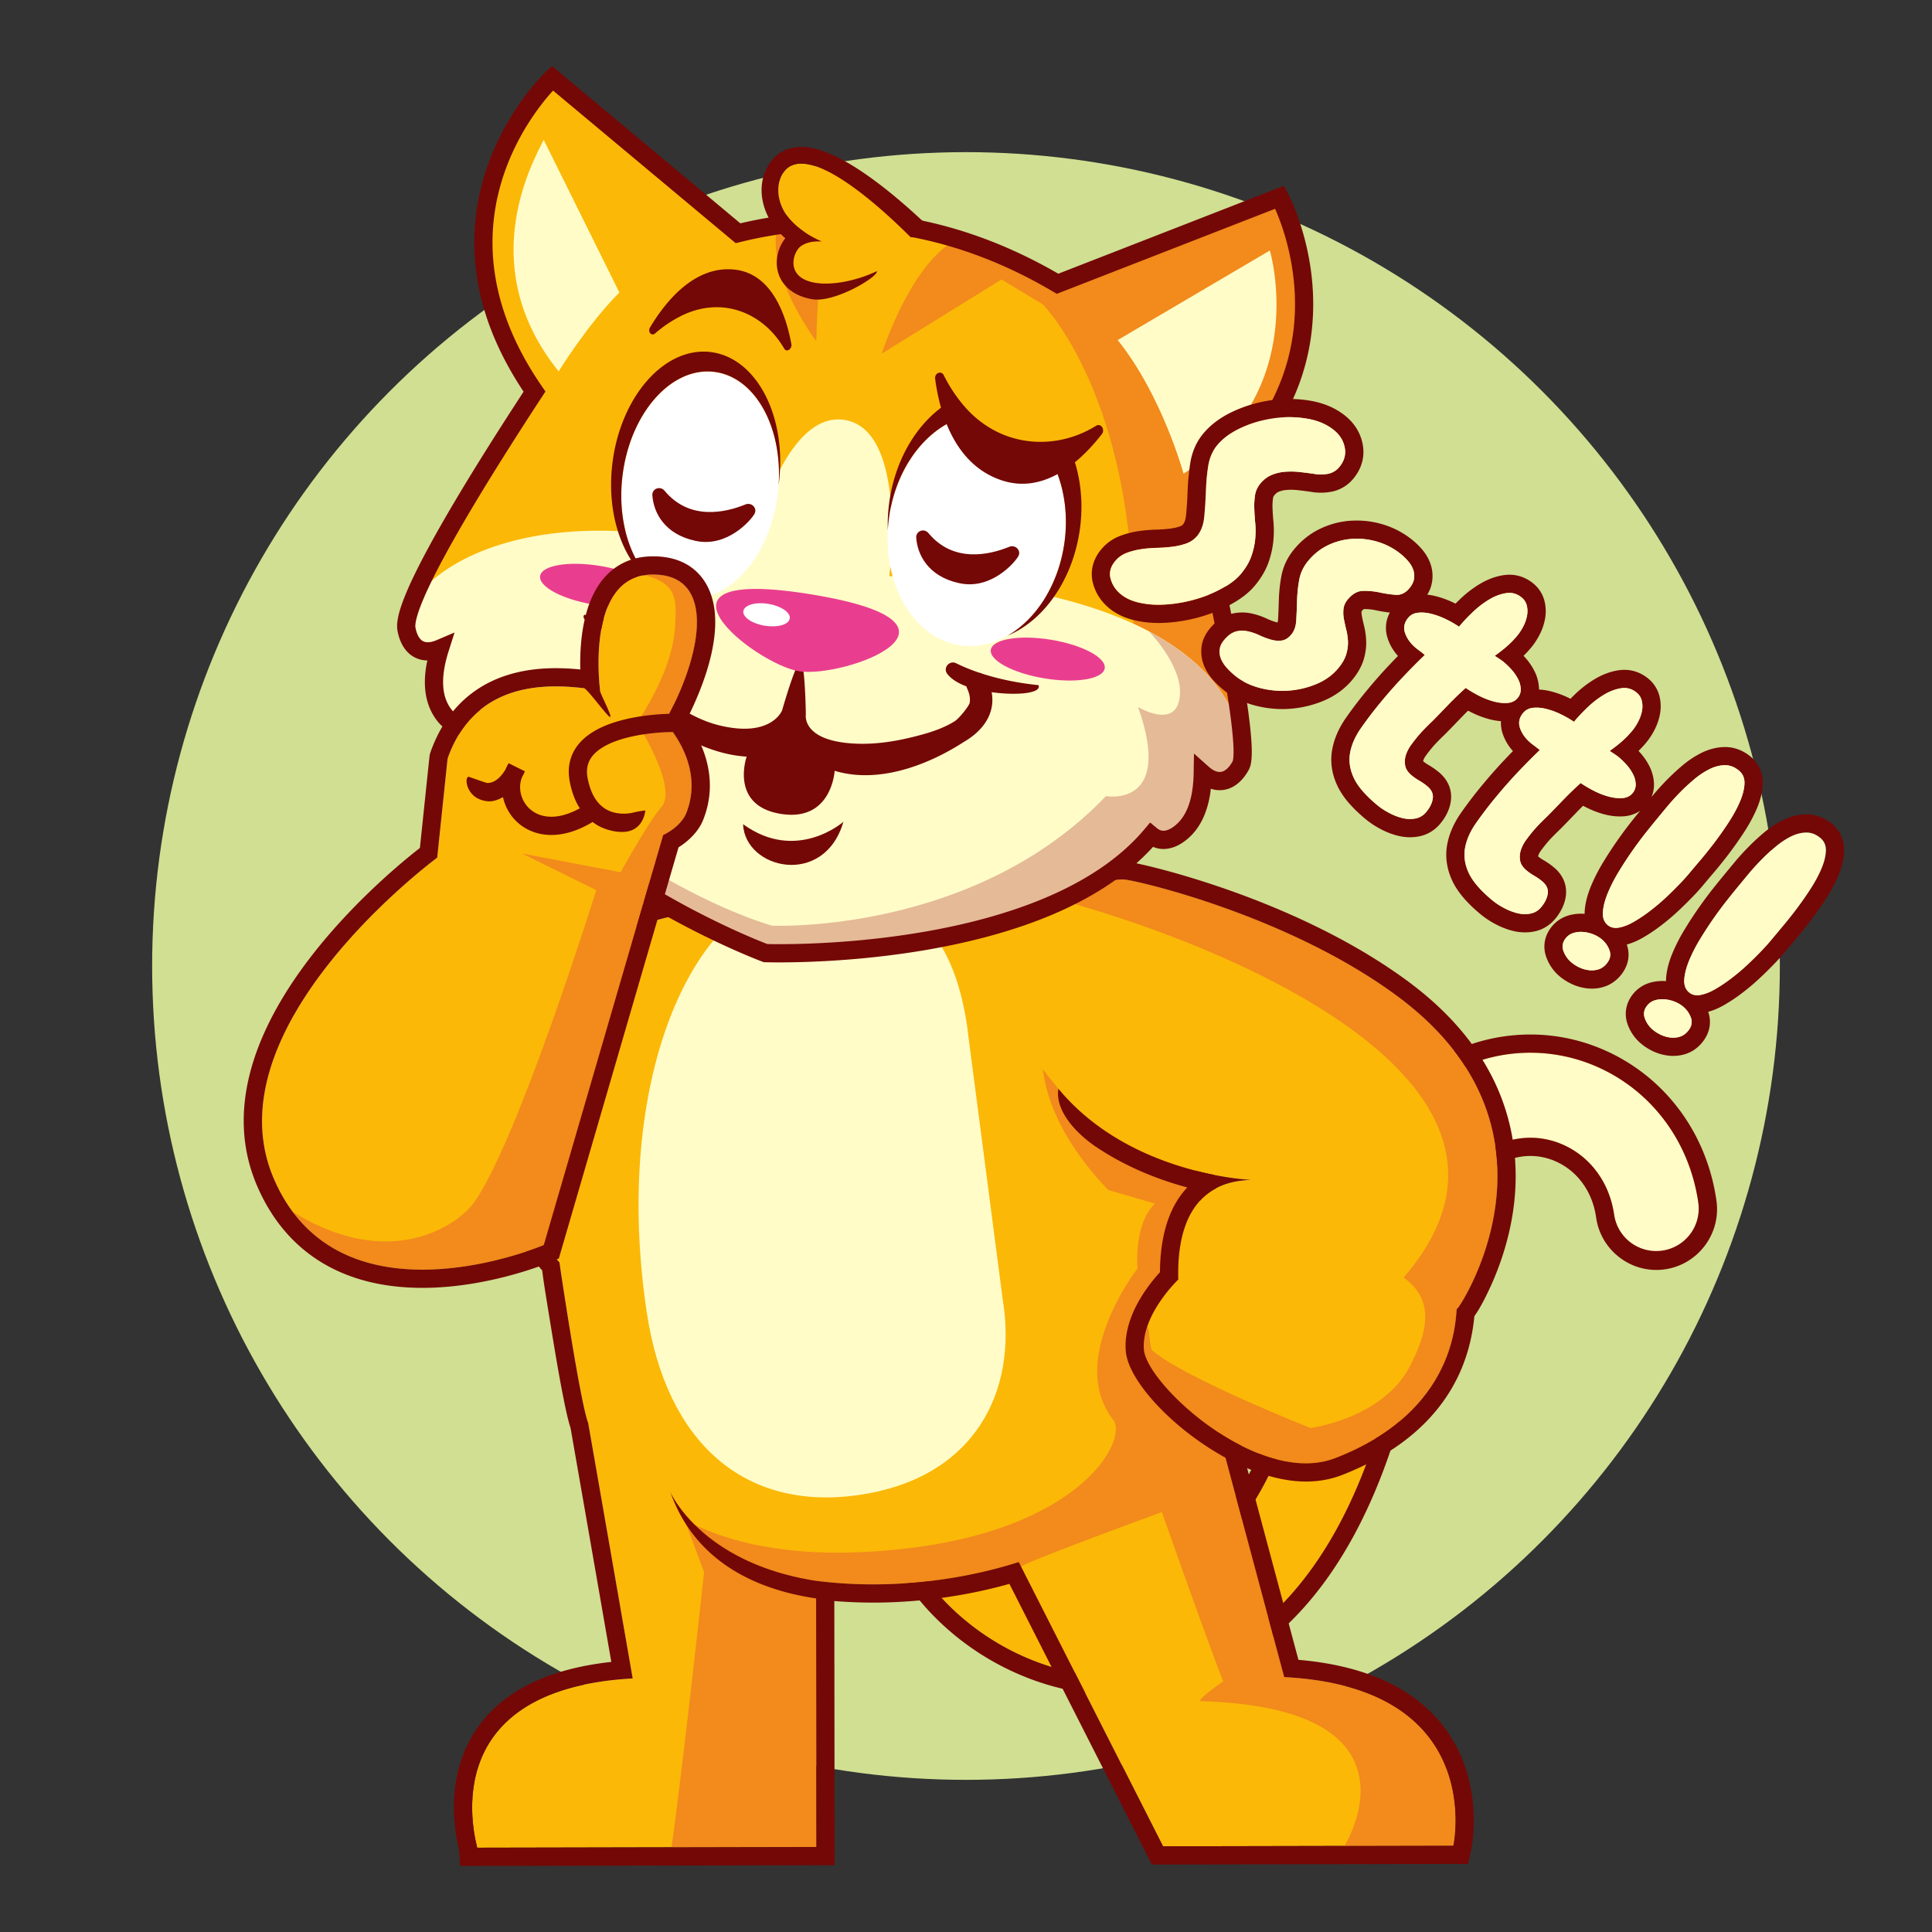 <svg height="512" viewBox="0 0 318.149 318.149" width="512" xmlns="http://www.w3.org/2000/svg"><rect x="0" y="0" width="318.149" height="318.149" fill="#333333" stroke="none"/><circle cx="159.074" cy="159.074" fill="#d0df92" r="134.02"/><path d="M147.653 236.913c-1.275 3.973-1.288 8.106-.417 11.923.651 2.871 1.782 5.595 3.259 8.134 2.221 3.808 5.218 7.217 8.768 10.105a41.304 41.304 0 0 0 12.189 6.857c4.513 1.602 9.442 2.438 14.541 2.173a35.286 35.286 0 0 0 11.542-2.583c5.729-2.332 11.198-6.312 15.962-11.981 4.772-5.674 8.873-13.011 12.146-22.23 2.481-6.992 4.489-15.077 5.938-24.406.644-4.146 1.557-7.735 2.646-10.807 1.47-4.142 3.259-7.338 5.144-9.751 2.843-3.62 5.843-5.51 8.719-6.398a13.215 13.215 0 0 1 8.352.174 13.917 13.917 0 0 1 6.1 4.315c1.646 2.02 2.833 4.561 3.275 7.663a7.001 7.001 0 0 0 13.863-1.955c-.785-5.592-3.043-10.595-6.304-14.573a27.916 27.916 0 0 0-12.253-8.645 27.187 27.187 0 0 0-11.299-1.483c-5.84.459-11.75 2.889-16.767 7.278-5.032 4.386-9.169 10.64-12.024 18.693-1.415 3.987-2.522 8.425-3.286 13.34-1.335 8.601-3.158 15.846-5.298 21.873-2.508 7.068-5.446 12.453-8.51 16.458-2.299 3.006-4.663 5.243-7.011 6.895-3.527 2.47-7.02 3.671-10.504 4.052-3.479.371-6.981-.121-10.291-1.295a27.316 27.316 0 0 1-7.246-3.906c-3.246-2.431-5.736-5.491-7.045-8.346-.662-1.426-1.037-2.787-1.162-4.005-.123-1.222-.015-2.292.307-3.305a6.999 6.999 0 0 0-4.535-8.799 6.998 6.998 0 0 0-8.799 4.535z" fill="#fbb807"/><path d="M279.68 198.145c-.785-5.592-3.043-10.595-6.304-14.573a27.908 27.908 0 0 0-12.253-8.645 27.187 27.187 0 0 0-11.299-1.483c-5.84.459-11.75 2.889-16.767 7.278l-.084.078c3.503 3.077 6.655 6.545 9.454 10.338 1.889-1.611 3.802-2.615 5.662-3.19a13.215 13.215 0 0 1 8.352.174 13.917 13.917 0 0 1 6.1 4.315c1.646 2.02 2.833 4.56 3.275 7.663a7 7 0 0 0 7.909 5.954 7 7 0 0 0 5.955-7.909z" fill="#fffcc8"/><path d="M252.011 173.355c3.141 0 6.223.546 9.112 1.572a27.908 27.908 0 0 1 12.253 8.645c3.261 3.979 5.519 8.981 6.304 14.573a7.001 7.001 0 0 1-13.863 1.955c-.442-3.104-1.63-5.644-3.275-7.663a13.897 13.897 0 0 0-6.1-4.315 13.272 13.272 0 0 0-4.428-.767c-1.289 0-2.603.191-3.924.593-2.876.889-5.877 2.778-8.719 6.398-1.885 2.413-3.674 5.609-5.144 9.751-1.09 3.071-2.003 6.66-2.646 10.807-1.449 9.329-3.457 17.414-5.938 24.406-3.272 9.22-7.373 16.557-12.146 22.23-4.764 5.67-10.233 9.649-15.962 11.981a35.286 35.286 0 0 1-13.41 2.632c-4.434 0-8.714-.817-12.673-2.222a41.302 41.302 0 0 1-12.189-6.857c-3.55-2.889-6.547-6.298-8.768-10.105-1.477-2.539-2.607-5.263-3.259-8.134-.871-3.816-.858-7.95.417-11.923a7 7 0 0 1 6.665-4.87 6.96 6.96 0 0 1 2.134.335 6.998 6.998 0 0 1 4.535 8.799c-.321 1.013-.43 2.083-.307 3.305.125 1.218.5 2.579 1.162 4.005 1.309 2.854 3.799 5.915 7.045 8.346a27.316 27.316 0 0 0 7.246 3.906c2.581.915 5.278 1.416 7.991 1.416.766 0 1.533-.04 2.3-.121 3.484-.381 6.977-1.582 10.504-4.052 2.348-1.651 4.712-3.889 7.011-6.895 3.063-4.005 6.002-9.39 8.51-16.458 2.14-6.027 3.963-13.272 5.298-21.873.764-4.915 1.871-9.353 3.286-13.34 2.855-8.054 6.992-14.308 12.024-18.693 5.017-4.39 10.927-6.819 16.767-7.278.732-.059 1.46-.089 2.187-.089m0-3c-.808 0-1.624.033-2.429.099-6.715.528-13.114 3.299-18.5 8.011-5.571 4.856-9.905 11.569-12.876 19.948-1.495 4.215-2.647 8.886-3.424 13.883-1.242 8.008-2.979 15.184-5.16 21.329-2.236 6.304-4.95 11.565-8.065 15.64-1.97 2.576-4.107 4.683-6.354 6.263-2.878 2.016-5.857 3.169-9.104 3.523-.644.068-1.311.104-1.974.104-2.311 0-4.662-.418-6.988-1.243a24.414 24.414 0 0 1-6.444-3.475c-2.733-2.048-4.963-4.67-6.123-7.2-.497-1.073-.809-2.128-.904-3.061-.079-.784-.021-1.451.183-2.092a9.933 9.933 0 0 0-.639-7.621 9.934 9.934 0 0 0-5.843-4.943 10.008 10.008 0 0 0-3.047-.477 9.966 9.966 0 0 0-9.523 6.956c-1.363 4.246-1.531 8.917-.484 13.504.691 3.047 1.899 6.068 3.591 8.975 2.371 4.067 5.556 7.741 9.467 10.925a44.166 44.166 0 0 0 13.079 7.357c4.479 1.589 9.079 2.395 13.677 2.395a38.262 38.262 0 0 0 14.545-2.855c6.398-2.604 12.161-6.922 17.124-12.828 5.115-6.082 9.381-13.874 12.676-23.157 2.597-7.318 4.641-15.713 6.076-24.949.584-3.767 1.429-7.22 2.509-10.264 1.258-3.546 2.833-6.543 4.681-8.908 2.189-2.789 4.56-4.55 7.24-5.379a10.437 10.437 0 0 1 3.038-.459c1.153 0 2.308.2 3.431.596a10.892 10.892 0 0 1 4.774 3.386c1.403 1.721 2.288 3.804 2.627 6.187.691 4.901 4.944 8.601 9.894 8.601.467 0 .939-.033 1.405-.099 5.459-.771 9.275-5.839 8.506-11.299-.839-5.977-3.244-11.529-6.954-16.056a30.9 30.9 0 0 0-13.569-9.57 30.157 30.157 0 0 0-10.119-1.747z" fill="#740806"/><path d="m211.474 276.178-13.501-50.451c1.244-11.269 6.54-82.129-57.553-78.061 0 0-29.291.528-39.735 6.759-13.23 7.894-39.427 18.804-8.554 53.465-.013.002 3.337 22.728 4.732 26.461 2.99 17.094 7.324 42.043 7.324 42.043-33.501 1.85-25.648 27.253-25.607 27.873l55.856-.113-.048-43.838c11.105 1.421 22.956.218 33.375-3.088l23.758 46.81 47.811-.097c0 .001 5.65-26.049-27.858-27.763z" fill="#fbb807"/><path d="M239.683 300.41c.005-.203.008-.411.008-.627l-.001-.113c-.001-.2-.004-.404-.01-.614l-.003-.111c-.007-.23-.018-.466-.033-.707l-.01-.162a26.43 26.43 0 0 0-.059-.753l-.001-.013a25.994 25.994 0 0 0-.233-1.764l-.023-.129a24.468 24.468 0 0 0-.143-.748l-.032-.158a23.412 23.412 0 0 0-.196-.838c-.015-.061-.032-.121-.048-.182a21.9 21.9 0 0 0-.235-.834l-.016-.056a22.29 22.29 0 0 0-.702-1.95l-.055-.126a20.096 20.096 0 0 0-.36-.8l-.082-.174c-.141-.29-.291-.58-.449-.868-.034-.063-.07-.125-.105-.188a21.09 21.09 0 0 0-.484-.818c-.018-.029-.035-.059-.054-.088a19.756 19.756 0 0 0-.724-1.06 19.392 19.392 0 0 0-.652-.849c-.027-.033-.057-.066-.084-.1a19.56 19.56 0 0 0-.668-.766l-.156-.171c-.253-.27-.517-.537-.793-.801l-.173-.161a20.55 20.55 0 0 0-.813-.722c-.038-.032-.074-.065-.113-.097a21.423 21.423 0 0 0-1.192-.918 23.474 23.474 0 0 0-1.062-.725l-.094-.057a24.454 24.454 0 0 0-1.336-.786 27.165 27.165 0 0 0-1.23-.633l-.245-.115a28.87 28.87 0 0 0-1.224-.541c-.066-.027-.13-.056-.197-.083a30.684 30.684 0 0 0-1.435-.539c-.11-.039-.222-.076-.333-.114a34.838 34.838 0 0 0-1.567-.493l-.079-.021a37.912 37.912 0 0 0-1.615-.417c-.123-.029-.245-.059-.37-.087a42.45 42.45 0 0 0-1.757-.362c-.107-.02-.217-.037-.326-.056a49.426 49.426 0 0 0-1.715-.271c-.104-.015-.205-.031-.31-.045a53.892 53.892 0 0 0-1.994-.225l-.457-.041a59.192 59.192 0 0 0-2.172-.154l-13.501-50.451a87.492 87.492 0 0 0 .182-1.838l.013-.145c.03-.341.06-.705.09-1.09l.011-.142c.031-.408.062-.835.091-1.288l.003-.042c.093-1.448.173-3.118.217-4.965v-.006c.16-6.706-.161-15.753-2.09-25.082l.016.159c-2.525-12.289-7.828-25.078-18.508-33.636 0 0-17.145 15.487 4.489 38.299l7.694 2.241c-3.564 3.564-2.851 10.693-2.851 10.693s-11.553 14.817-4.183 24.703c2.936 2.921-4.371 17.891-33.585 21.368-12.465 1.483-26.088 1.049-36.848-4.703l3.236 8.609s-3.268 30.257-5.361 45.342l23.851-.048-.048-43.838c11.105 1.421 22.956.218 33.375-3.088l.373.736c1.649-1.102 23.201-8.964 23.201-8.964s6.882 19.631 10.097 27.875c0 0-4.06 2.792-3.8 3.254 38.139 1.069 23.759 23.85 23.759 23.85l17.938-.036s.234-1.079.324-2.813v-.004a24.723 24.723 0 0 0 .027-.719z" fill="#f28a1c"/><path d="M159.55 171.276c-2.548-23.387-15.451-26.155-28.895-24.553-16.42 1.958-29.914 31.084-24.149 69.404 3.232 21.485 16.112 32.779 34.932 30.057s26.239-16.768 23.675-32.257z" fill="#fffcc8"/><path d="M237.741 284.33c-4.867-6.361-12.909-10.057-23.924-10.999l-12.803-47.841c.86-8.354 3.232-43.935-15.618-64.979-9.517-10.625-22.902-16.013-39.783-16.013-1.727 0-3.516.057-5.317.17-1.98.039-30.303.71-41.149 7.182a196.87 196.87 0 0 1-3.007 1.744c-8.136 4.657-19.277 11.037-21.184 22.729-1.53 9.387 3.158 20.148 14.33 32.881.208 1.799.732 4.986 1.722 11.012 1.835 11.17 2.621 13.97 2.943 14.908 2.331 13.33 5.456 31.296 6.716 38.549-10.078 1.1-17.354 4.562-21.658 10.312-4.061 5.427-5.273 12.769-3.416 20.674l.006.023.172 2.592 2.813-.005 55.856-.113 2.997-.007-.003-2.997-.044-40.505c2.105.172 4.247.258 6.4.258 7.543 0 15.244-1.062 22.431-3.084l22.623 44.576.836 1.646 1.846-.004 47.811-.097 2.414-.005.512-2.359c.1-.456 2.345-11.272-4.522-20.248zm1.591 19.612-47.811.097-23.758-46.811c-7.518 2.386-15.781 3.676-23.972 3.676a73.96 73.96 0 0 1-9.404-.588v.011c-18.958-2.948-23.987-14.605-23.987-14.605 4.259 12.096 15.182 16.212 23.99 17.492l.045 40.941-55.856.113c-.042-.62-7.895-26.022 25.607-27.873 0 0-4.335-24.949-7.325-42.043-1.396-3.733-4.746-26.46-4.732-26.462-30.872-34.661-4.676-45.571 8.554-53.465 10.444-6.231 39.735-6.76 39.735-6.76a82.199 82.199 0 0 1 5.194-.168c58.597 0 53.568 67.274 52.359 78.229l13.501 50.45c33.511 1.716 27.86 27.766 27.86 27.766z" fill="#740806"/><path d="M230.115 164.045c-18.04-13.35-43.048-19.093-44.992-19.213-4.83-.298-20.502.275-23.476 7.157-2.993 6.925 6.745 20.183 12.659 27.322 11.791 14.234 31.718 14.981 31.718 14.981-2.609.178-12.409.361-12.002 16.414 0 0-6.114 5.824-5.644 11.563s18.926 22.713 31.527 17.834c20.962-8.116 19.642-24.443 20.023-24.595l.067-.028c.385-.162 19.815-29.459-9.88-51.435z" fill="#fbb807"/><path d="M230.115 164.045c-18.04-13.35-43.048-19.093-44.992-19.214-3.134-.194-10.828-.018-16.66 2.007 10.224 1.452 95.089 25.918 62.677 63.548 5.221 3.693 3.941 9.083.98 14.703-4.497 8.535-16.307 10.069-16.307 10.069s-20.695-8.176-26.02-12.743c-.512-.439-.459-3.473-.858-3.991-.422 1.241-.664 2.542-.558 3.843.47 5.739 18.926 22.713 31.527 17.834 20.962-8.116 19.642-24.443 20.023-24.594l.067-.028c.386-.161 19.816-29.458-9.879-51.434z" fill="#f28a1c"/><path d="M231.9 161.634c-18.962-14.033-44.76-19.683-46.592-19.796a9.011 9.011 0 0 0-.616-.018c-2.444.005-4.979.957-7.359 2.634 1.181.367 2.228.901 3.149 1.563 1.41-.758 2.84-1.194 4.216-1.197.142 0 .285.004.425.012 1.944.12 26.953 5.863 44.992 19.214 29.695 21.976 10.265 51.272 9.881 51.434l-.067.028c-.381.151.939 16.478-20.023 24.594-1.542.597-3.17.867-4.844.87-12.003.024-26.271-13.667-26.684-18.704-.47-5.739 5.645-11.563 5.645-11.563-.407-16.052 9.393-16.235 12.002-16.414 0 0-19.927-.748-31.718-14.981a.347.347 0 0 1-.015-.02c-.601 3.763 3.188 7.543 6.198 9.565 5.118 3.438 10.522 5.478 15.028 6.688-3.451 3.619-4.47 8.993-4.506 13.958-1.967 2.147-6.085 7.365-5.624 13.011.597 7.294 16.832 21.485 29.68 21.459 2.102-.004 4.094-.365 5.921-1.073 9.167-3.55 20.362-10.967 21.8-26.163.676-.931 1.566-2.462 2.726-5.016 1.359-2.993 3.12-7.742 3.794-13.37 1.194-9.987-.855-24.465-17.409-36.715z" fill="#740806"/><g><path d="M197.218 82.232c28.718-21.627 13.509-49.747 13.509-49.747l-36.569 14.243c-20.304-11.999-38.954-11.695-52.632-8.319L90.964 12.875s-23.466 21.88-2.95 51.619c-9.555 14.592-21.918 34.573-21.088 39.075.633 3.433 2.886 4.366 5.505 3.249-1.151 3.625-1.473 7.262.138 10.061 1.565 2.718 3.689 3.095 5.625 1.747 8.867 18.306 47.861 38.328 47.861 38.328s47.397-2.377 63.526-19.403c1.363 1.127 3.176 1.062 5.138-.672 2.419-2.139 3.275-5.688 3.34-9.491 2.126 1.894 4.559 1.729 6.254-1.323 1.596-2.873-3.088-25.876-7.095-43.833z" fill="#fbb807"/><path d="M204.383 125.892c1.367-3.473-3.224-26-7.165-43.66 28.718-21.627 13.509-49.747 13.509-49.747l-36.569 14.243c-7.676-4.536-15.114-7.311-22.138-8.83 6.075 4.081 19.702 12.219 19.702 12.219s15.146 15.137 14.917 52.59c18.667 8.582 18.375 21.246 17.744 23.185z" fill="#f28a1c"/><path d="M186.639 102.708c-8.678-3.989-21.449-7.096-40.196-7.83 0 0 3.099-24.013-7.336-25.722s-15.641 21.999-15.641 21.999c-38.999-11.081-57.881 5.135-56.539 12.413.633 3.433 2.886 4.366 5.505 3.249-1.151 3.625-1.473 7.262.138 10.061 1.565 2.718 3.689 3.095 5.625 1.747 17.515 30.65 47.861 38.328 47.861 38.328s43.954 1.779 63.526-19.403c1.363 1.127 3.176 1.062 5.138-.672 2.419-2.139 3.275-5.688 3.34-9.491 2.126 1.894 4.559 1.729 6.254-1.323a1.03 1.03 0 0 0 .069-.173c.631-1.938.923-14.602-17.744-23.183z" fill="#fffcc8"/><path d="M189.201 103.97s5.161 5.296 5.116 9.984c-.064 6.593-6.908 2.48-6.908 2.48 5.937 16.683-5.291 14.665-5.291 14.665-21.792 22.798-54.963 21.339-54.963 21.339s-24.22-6.494-48.092-32.359c17.629 29.426 46.991 36.874 46.991 36.874s43.954 1.779 63.526-19.403c1.363 1.127 3.176 1.062 5.138-.672 2.419-2.139 3.275-5.688 3.34-9.491 2.126 1.894 4.559 1.729 6.254-1.323.625-1.122 1.582-13.257-15.111-22.094z" fill="#e5ba97"/><path d="M158.819 122.118c1.155-.69 2.16-1.493 2.947-2.456.795-.961 1.363-2.104 1.568-3.355a6.909 6.909 0 0 0-.033-2.32c4.133.574 8.28.197 7.715-1.162-3.821-.386-6.92-1.13-9.277-1.89a1.838 1.838 0 0 0-.511-.169 30.553 30.553 0 0 1-3.779-1.545c-1.082-.538-2.188.721-1.487 1.704.57.801 1.716 1.564 3.181 2.097.029.116.066.23.118.341.445.977.523 1.72.427 2.347-.096.545-1.725 2.569-2.445 3.037-1.27.821-3.031 1.557-5.13 2.142-3.144.877-7.039 1.749-11.176 1.57-8.989-.387-8.237-4.783-8.237-4.783s-.118-8.614-.868-8.677c-.763-.065-3.036 7.968-3.036 7.968s-1.727 4.576-10.321 2.488c-3.307-.804-6.065-2.529-8.33-4.066-2.075-1.394-3.65-2.906-4.589-4.333-.469-.713-.787-1.401-.957-2.041a4.394 4.394 0 0 1-.103-1.845c.125-.728.441-1.481 1.081-2.3l.072-.124.086.004c1.552.024 2.886-.306 3.658-.866.866-.628.292-1.996-.766-1.85-1.981.274-6.359.569-12.398-.807-.799.913 2.073 2.264 5.404 3a8.14 8.14 0 0 0-.784 2.346 8.04 8.04 0 0 0 .182 3.387c.509 1.917 1.532 3.792 3.167 5.273 7.72 6.997 14.152 9.085 18.756 9.363 0 0-2.849 8.041 5.593 9.423s8.896-7.086 8.896-7.086c9.937 2.985 20.39-4.228 21.376-4.815z" fill="#740806"/><path d="M107.694 97.914c.288-1.758-3.676-3.872-8.853-4.72-5.179-.848-9.609-.109-9.897 1.649s3.676 3.871 8.854 4.719 9.608.11 9.896-1.648zM181.914 110.067c.288-1.758-3.676-3.872-8.853-4.72-5.179-.848-9.609-.109-9.897 1.649s3.676 3.871 8.854 4.719c5.177.849 9.608.11 9.896-1.648zM133.641 97.885c-29.762-4.873-9.479 11.434-2.071 12.647s31.834-7.773 2.071-12.647z" fill="#e93e8f"/><path d="M129.127 100.4c-.638-.435-1.554-.79-2.602-.962-1.352-.221-2.592-.083-3.353.306-.425.217-.702.513-.761.869-.163.994 1.415 2.08 3.524 2.426 2.11.345 3.952-.181 4.115-1.175.082-.5-.278-1.023-.923-1.464z" fill="#fff"/><path d="M194.897 78.001s-3.494-12.852-10.845-22.002l25.059-14.748c.001 0 6.96 23.241-14.214 36.75zM89.536 23.04c-2.505 4.777-11.033 21.376 2.453 38.11 0 0 4.817-7.79 10.006-12.985z" fill="#fffcc8"/><path d="M145.2 58.235s4.486-14.164 11.784-18.477c10.353.01 10.926 4.408 10.926 4.408zM134.427 56.2s-8.69-11.446-6.272-19.417l8.514-.894c-2.02 5.719-2.242 20.311-2.242 20.311z" fill="#f28a1c"/><g fill="#740806"><path d="M206.106 122.683c-.185-3.971-1.218-10.418-2.615-17.788-1.34-7.058-3.015-14.919-4.604-22.068 5.305-4.128 9.139-8.505 11.81-12.901 2.802-4.609 4.341-9.231 5.05-13.569 1.117-6.832.196-12.951-.997-17.367-1.194-4.418-2.664-7.144-2.704-7.219l-.63-1.165-37.143 14.467c-8.831-5.116-17.382-7.988-25.355-9.293-10.129-1.659-19.315-.817-27.006.996L90.91 10.875l-.968.903c-.062.058-2.324 2.174-4.864 5.979-2.538 3.805-5.363 9.31-6.483 16.141-.715 4.358-.727 9.255.476 14.545 1.144 5.037 3.405 10.428 7.151 16.054-4.285 6.563-9.06 14.1-12.953 20.837-2.028 3.51-3.816 6.799-5.174 9.634a50.53 50.53 0 0 0-1.694 3.896c-.442 1.176-.758 2.213-.913 3.149a7.47 7.47 0 0 0-.061.461h-.001v.007l-.002.014h.001c-.017.15-.03.322-.031.514h-.002v.022l-.001.01h.001c-.002.245.006.504.06.8.241 1.304.699 2.41 1.42 3.269a4.542 4.542 0 0 0 2.772 1.589c.245.04.492.053.739.056-.065.309-.14.618-.191.927-.225 1.375-.299 2.75-.147 4.092.152 1.34.536 2.653 1.226 3.851.505.876 1.087 1.597 1.764 2.146.674.549 1.455.918 2.272 1.051a4.616 4.616 0 0 0 2.171-.18c2.718 5.751 6.822 10.867 11.506 15.331 7.611 7.248 16.725 12.819 23.949 16.603 7.223 3.781 12.558 5.767 12.601 5.783l.228.085.243.009c.061.001 11.598.407 25.427-1.841 6.916-1.126 14.407-2.915 21.34-5.779 6.522-2.698 12.549-6.368 17.103-11.379.317.132.645.237.989.293.817.135 1.676.034 2.491-.271.818-.305 1.601-.803 2.359-1.472 1.037-.916 1.819-2.038 2.391-3.26.572-1.224.94-2.55 1.166-3.926.051-.309.078-.625.114-.938.235.075.472.142.718.183a4.547 4.547 0 0 0 3.134-.622c.958-.585 1.745-1.488 2.39-2.647.229-.423.32-.81.392-1.229.126-.801.137-1.738.087-2.882zm-3.101 2.634-.011.033c-.459.823-.931 1.294-1.318 1.527-.396.232-.698.28-1.089.224-.412-.065-.946-.313-1.529-.834l-2.441-2.175-.056 3.269a20.654 20.654 0 0 1-.251 2.971c-.19 1.163-.495 2.226-.922 3.138-.429.914-.973 1.675-1.661 2.284-.54.478-1.024.763-1.418.908-.397.146-.696.164-.96.122-.268-.046-.525-.158-.811-.392l-1.146-.947-.957 1.138c-4.203 5-10.17 8.733-16.809 11.475-9.953 4.117-21.367 5.986-30.267 6.801-4.451.409-8.275.557-10.98.603-1.352.023-2.425.021-3.157.012-.366-.004-.647-.01-.835-.014l-.033-.001c-1.461-.561-10.573-4.173-20.574-10.433-5.142-3.217-10.511-7.132-15.18-11.663-4.672-4.531-8.634-9.673-11.022-15.324l-.72-1.704-1.518 1.057c-.642.44-1.132.534-1.547.469-.262-.045-.539-.157-.868-.421-.326-.263-.693-.687-1.053-1.312-.458-.796-.731-1.691-.845-2.694-.114-1.001-.064-2.105.127-3.268.153-.938.397-1.912.71-2.897l.99-3.116-3.007 1.282c-.719.307-1.305.372-1.716.302-.389-.071-.66-.214-.961-.56-.294-.347-.594-.948-.765-1.883l-.001-.003a1.537 1.537 0 0 1-.01-.24v-.032c0-.041.003-.11.015-.207l.001-.011.001-.01c.009-.088.022-.187.04-.295.101-.624.358-1.516.759-2.575 1.403-3.73 4.505-9.493 8.205-15.729 3.701-6.244 8.007-13 11.857-18.88l.552-.844-.573-.83c-3.899-5.654-6.141-10.967-7.253-15.863s-1.097-9.383-.441-13.396c1.028-6.283 3.648-11.411 6.018-14.96a38.941 38.941 0 0 1 3.118-4.078c.142-.161.261-.29.383-.424l30.074 25.127.738-.182c7.519-1.855 16.553-2.76 26.548-1.124 7.81 1.28 16.212 4.108 24.962 9.278l.628.371 35.949-14.002a38.047 38.047 0 0 1 1.934 5.578c1.088 4.104 1.894 9.72.88 15.905-.655 3.994-2.062 8.23-4.654 12.496-2.593 4.265-6.375 8.566-11.817 12.665l-.772.581.21.943c1.879 8.42 3.906 17.951 5.36 25.968.727 4.007 1.31 7.636 1.658 10.541.174 1.451.29 2.721.337 3.753.049 1.027.02 1.832-.053 2.26-.02.114-.039.196-.053.242zM65.452 103.844v-.002l-.001-.002z"/></g><path d="M135.339 39.773s-2.141-.255-3.519.816c-1.232.957-2.436 4.759 1.75 5.842 5.367 1.388 16.63-2.775 16.407-8.11-.537-.453-16.965-16.318-21.035-9.813-1.419 2.268-.744 5.241.803 7.219 2.103 2.687 5.594 4.046 5.594 4.046z" fill="#fbb807"/><path d="M144.395 44.653c-3.285 1.572-7.332 2.38-10.153 1.918a7.376 7.376 0 0 1-.672-.141c-4.187-1.083-2.982-4.885-1.75-5.842 1.379-1.071 3.519-.816 3.519-.816s-3.491-1.36-5.593-4.046c-1.547-1.978-2.222-4.951-.804-7.219.868-1.387 2.299-1.757 4.017-1.476 6.338 1.038 16.583 11.671 17.006 12.028 0 0 2.799.229 2.754-.854L152.668 37l-.922-.778-.177-.165c-5.25-4.856-12.663-10.833-18.167-11.734-4.009-.656-5.972 1.428-6.787 2.729-2.192 3.503-1.092 7.73.97 10.365.532.68 1.124 1.286 1.733 1.82-1.021 1.274-1.697 3.232-1.284 5.229.466 2.26 2.234 3.944 4.848 4.621.292.076.601.14.916.191 3.668.602 10.876-3.72 10.597-4.625z" fill="#740806"/><path d="M128.072 81.446c.068-.535.109-1.064.145-1.592.643-9.599-3.894-17.775-10.583-18.615-7.053-.887-13.821 6.723-15.113 16.996-1.027 8.182 1.734 15.571 6.461 18.695 1.208.798 2.54 1.333 3.976 1.513.44.055.878.077 1.314.068 6.565-.141 12.589-7.432 13.8-17.065z" fill="#fff"/><path d="M107.884 54.9a20.658 20.658 0 0 1 4.127-2.8c6.783-3.467 13.676-.655 17.133 5.32.384.664 1.326.052 1.176-.761-.899-4.864-3.232-11.552-9.277-12.254-6.593-.767-11.409 5.186-13.993 9.502-.439.731.226 1.523.834.993z" fill="#740806"/><path d="M172.923 75.33c-1.701.479-3.62.605-5.744.257-4.699-.769-7.725-3.385-9.277-6.677-5.731 2.066-10.445 8.414-11.52 16.45a26.197 26.197 0 0 0-.183 1.93c-.288 5.101 1.01 9.815 3.394 13.287 2.144 3.125 5.166 5.245 8.715 5.721 2.657.354 5.267-.274 7.626-1.633 4.73-2.725 8.436-8.442 9.371-15.445.692-5.197-.269-10.115-2.382-13.89z" fill="#fff"/><g fill="#740806"><path d="M102.522 78.234c1.292-10.272 8.06-17.883 15.113-16.996 6.688.841 11.226 9.016 10.583 18.615l.033-.209c1.384-11.014-3.626-20.714-11.189-21.665-7.565-.951-14.819 7.208-16.203 18.222-.733 5.825.336 11.268 2.613 15.258 1.413 2.477 3.292 4.386 5.512 5.469-4.729-3.123-7.489-10.512-6.462-18.694zM180.512 70.106c-6.853 4.26-15.983 3.579-21.857-3.374a24.623 24.623 0 0 1-3.232-4.927c-.418-.843-1.556-.384-1.43.576.191 1.451.495 3.085.968 4.756-4.337 3.251-7.631 8.907-8.537 15.682a27.13 27.13 0 0 0-.225 4.471 25.15 25.15 0 0 1 .183-1.93c.946-7.071 4.712-12.828 9.506-15.52 1.601 3.956 4.342 7.686 9.057 9.256 3.384 1.127 6.497.457 9.206-1.022 1.215 3.285 1.689 7.124 1.153 11.146-.935 7.003-4.641 12.719-9.371 15.445 3.33-1.376 6.306-4.091 8.481-7.696 1.715-2.842 2.935-6.232 3.433-9.955.518-3.879.167-7.601-.837-10.888 1.746-1.434 3.25-3.108 4.443-4.654.573-.742-.179-1.839-.941-1.366z"/><path d="M167.664 91.639c.581-.927-.409-2.001-1.43-1.608-3.339 1.363-9.236 2.707-13.341-2.241-.712-.859-2.072-.373-2.018.742.191 2.79 1.962 6.417 7.111 7.505 5.235 1.135 9.116-3.404 9.678-4.398zM124.213 84.667c.581-.927-.409-2.001-1.43-1.608-3.339 1.364-9.236 2.707-13.341-2.241-.712-.859-2.072-.373-2.018.742.191 2.79 1.962 6.417 7.111 7.505 5.235 1.135 9.115-3.404 9.678-4.398zM138.887 135.325s-7.69 6.808-16.528.395c.334 7.474 13.383 10.455 16.528-.395z"/></g></g><g><path d="m71.995 141.232 1.707-16.311.004-.019c5.445-15.455 21.763-11.472 25.112-11.254 0 0-2.512-18.599 8.252-19.022s8.941 12.573 2.395 24.282c0 0 6.814 6.905 3.514 15.053-.53 1.309-2.019 2.721-3.777 3.54l-19.664 67.54s-33.488 14.268-44.407-10.848c-10.918-25.113 26.864-52.961 26.864-52.961z" fill="#fbb807"/><path d="M107.071 94.626a8.348 8.348 0 0 0-.904.086c5.657 1.437 5.142 4.536 5.033 7.942-.169 5.254-2.798 11.012-6.3 16.418 0 0 6.875 10.623 3.983 13.879-2.056 2.315-6.683 10.693-6.683 10.693l-16.235-3.094 12.225 6.035s-13.187 42.236-20.317 51.683c-2.498 3.31-13.455 11.317-29.667 1.285 13.058 17.533 41.333 5.49 41.333 5.49l19.664-67.54c1.758-.819 3.247-2.231 3.777-3.54 3.3-8.148-3.514-15.053-3.514-15.053 6.546-11.711 8.369-24.707-2.395-24.284z" fill="#f28a1c"/><path d="M116.244 96.09c-1.197-2.042-3.673-4.475-8.668-4.475-.203 0-.412.004-.623.013-3.048.12-5.667 1.384-7.575 3.655-3.465 4.125-3.927 10.757-3.816 14.964a39.968 39.968 0 0 0-4.04-.217c-10.309 0-17.448 4.798-20.646 13.875l-.008.024-.008.024-.042.126-.032.137-.007.028-.009.041c-.035.163-.035.163-.813 7.603l-.81 7.744c-6.391 4.982-37.549 30.954-26.766 55.758 4.746 10.917 14.143 16.688 27.173 16.688 10.998 0 20.751-4.102 21.161-4.275l1.307-.558.397-1.364 19.315-66.346c1.863-1.157 3.351-2.782 4.025-4.446 2.949-7.284-.541-13.596-2.705-16.537 2.602-5.099 7.102-15.793 3.19-22.462zm-3.265 37.872c-.53 1.309-2.019 2.721-3.777 3.54l-19.664 67.54s-9.474 4.036-19.985 4.036c-9.253 0-19.31-3.126-24.421-14.884-10.919-25.114 26.863-52.962 26.863-52.962l1.707-16.311.004-.019c3.532-10.025 11.64-11.872 17.815-11.872 1.761 0 3.365.15 4.661.304.509.06 3.86 4.682 4.265 4.735.521.067-1.942-4.441-1.629-4.421 0 0-2.512-18.599 8.252-19.022.171-.007.34-.01.504-.01 9.802 0 8.458 11.785 2.625 22.93-1.264.03-4.582.187-7.949 1.087-2.013.545-4.057 1.346-5.711 2.671-.824.664-1.549 1.47-2.066 2.443a7.003 7.003 0 0 0-.811 3.327c0 .542.056 1.102.168 1.678.323 1.655.841 3.021 1.509 4.135.046.078.103.138.151.213-1.828 1.009-3.406 1.396-4.695 1.396-1.676-.007-2.91-.616-3.789-1.519a4.87 4.87 0 0 1-1.358-3.353c.001-.553.107-1.1.309-1.624.305-.547.46-.937.48-.985l-2.673-1.334c-.206.334-.377.68-.525 1.031a6.673 6.673 0 0 1-.613.88c-.317.385-.694.738-1.092.975a2.454 2.454 0 0 1-1.291.373c-.191 0-2.793-.955-3.024-1.008-.807-.186-.594 3.624 3.024 4.008.974.103 1.854-.276 2.588-.672a7.867 7.867 0 0 0 2.014 3.792c1.414 1.478 3.503 2.444 5.95 2.437 2.038 0 4.298-.649 6.685-2.073.034-.02.062-.047.094-.07.474.352.959.658 1.448.877 1.34.602 2.649.805 3.687.76 3.322-.147 3.559-3.533 3.559-3.533s-1.262.146-2.059.369h-.001c-.079.021-.69.164-1.499.164-.984 0-2.212-.206-3.278-.966-.538-.383-1.055-.908-1.519-1.679-.463-.771-.87-1.796-1.137-3.166a5.774 5.774 0 0 1-.113-1.103c.002-.759.168-1.365.46-1.918.505-.96 1.479-1.795 2.79-2.465 1.953-1.009 4.563-1.58 6.717-1.858a34.02 34.02 0 0 1 4.068-.294h.019c.023 0 .045-.005.068-.006 1.796 2.507 4.534 7.652 2.195 13.426z" fill="#740806"/></g><g><path d="M210.125 68.829a17.787 17.787 0 0 1 5.104.113c1.802.304 3.298.948 4.49 1.935.949.784 1.526 1.741 1.732 2.871.206 1.128-.093 2.182-.9 3.157a3.15 3.15 0 0 1-1.933 1.137 6.485 6.485 0 0 1-2.344-.021 62.585 62.585 0 0 0-2.293-.288 12.537 12.537 0 0 0-2.362-.04 7.089 7.089 0 0 0-2.217.528c-.696.291-1.314.761-1.852 1.412a3.891 3.891 0 0 0-.872 1.88c-.11.685-.153 1.413-.13 2.185s.075 1.592.157 2.458c.081.866.078 1.752-.01 2.659-.09.908-.302 1.84-.636 2.795-.334.954-.904 1.921-1.71 2.897-.56.677-1.335 1.325-2.327 1.943a19.388 19.388 0 0 1-3.291 1.623 23.157 23.157 0 0 1-3.812 1.091c-.585.116-1.165.207-1.737.276-.735.088-1.459.138-2.174.15a14.27 14.27 0 0 1-3.614-.39c-1.136-.28-2.085-.734-2.843-1.361-.84-.695-1.394-1.54-1.663-2.539s-.023-1.958.74-2.879a4.45 4.45 0 0 1 1.875-1.356 11.42 11.42 0 0 1 2.358-.617c.208-.032.417-.061.629-.087a21.15 21.15 0 0 1 1.99-.141 26.36 26.36 0 0 0 2.494-.177l.092-.011a10.9 10.9 0 0 0 2.29-.535 4.007 4.007 0 0 0 1.774-1.235c.65-.786 1.037-1.822 1.166-3.108.128-1.284.217-2.649.269-4.088.05-1.44.177-2.852.385-4.231.207-1.382.702-2.545 1.487-3.493.963-1.164 2.288-2.134 3.978-2.905a19.182 19.182 0 0 1 5.321-1.552c.13-.023.26-.041.389-.056m11.959 19.961c.252-.03.507-.052.763-.065a11.832 11.832 0 0 1 4.17.543 11.099 11.099 0 0 1 3.773 2.058 8.83 8.83 0 0 1 1.179 1.181c.352.429.607.88.765 1.351.156.473.196.962.119 1.469s-.329 1.019-.755 1.532c-.531.642-1.125 1.001-1.784 1.081a2.354 2.354 0 0 1-.453.011 18.68 18.68 0 0 1-2.659-.386 11.749 11.749 0 0 0-2.759-.262l-.256.019c-.811.098-1.562.563-2.251 1.396-.404.489-.635 1.004-.695 1.546a5.546 5.546 0 0 0 .064 1.661c.103.564.233 1.163.393 1.797.16.635.251 1.281.278 1.941.024.66-.072 1.356-.29 2.088s-.651 1.491-1.301 2.277c-.941 1.138-2.156 2.013-3.646 2.629a14.533 14.533 0 0 1-4.656 1.077 14.463 14.463 0 0 1-4.765-.487c-1.564-.426-2.901-1.099-4.011-2.018-.461-.382-.893-.795-1.298-1.244s-.711-.92-.92-1.411-.295-1.008-.259-1.548c.037-.539.28-1.082.727-1.623.627-.758 1.263-1.223 1.91-1.398a4.234 4.234 0 0 1 1.962-.054 8.787 8.787 0 0 1 1.954.658c.641.301 1.273.541 1.903.72a4.407 4.407 0 0 0 1.733.156l.06-.007c.567-.079 1.097-.416 1.589-1.013.471-.568.735-1.342.792-2.322.058-.979.101-2.038.131-3.178.028-1.139.145-2.286.349-3.441.203-1.155.695-2.206 1.48-3.154.964-1.164 2.091-2.046 3.384-2.642a10.782 10.782 0 0 1 3.28-.938m26.065 8.867c.898-.108 1.713.139 2.446.746.433.358.711.807.838 1.344.126.538.133 1.092.027 1.664a6.494 6.494 0 0 1-.605 1.725 8.602 8.602 0 0 1-1.014 1.556 15.374 15.374 0 0 1-1.501 1.565c-.551.502-1.283 1.084-2.194 1.742.506.328.844.553 1.018.673.175.121.329.235.464.348.46.381.907.819 1.341 1.315s.781 1.013 1.046 1.549c.263.537.4 1.074.414 1.609a2.147 2.147 0 0 1-.518 1.453c-.377.455-.887.722-1.529.799l-.136.013c-.706.055-1.471-.031-2.289-.251a12.541 12.541 0 0 1-2.431-.949c-.8-.411-1.521-.838-2.161-1.276-1.083.977-2.044 1.905-2.884 2.783s-1.694 1.758-2.559 2.639c-.436.415-.869.844-1.302 1.285-.434.44-.851.905-1.255 1.393-.292.352-.62.775-.984 1.272a5.985 5.985 0 0 0-.844 1.596 3.619 3.619 0 0 0-.151 1.757c.094.603.452 1.161 1.076 1.677.378.314.8.606 1.263.873.462.268.896.57 1.303.906.704.583 1.01 1.246.918 1.993-.092.745-.452 1.499-1.078 2.256-.471.57-1.049.923-1.735 1.063a4.77 4.77 0 0 1-.374.06 5.085 5.085 0 0 1-1.746-.103c-.727-.169-1.465-.449-2.214-.84s-1.408-.822-1.977-1.292c-1.924-1.592-3.212-3.079-3.868-4.466s-.866-2.757-.632-4.116c.233-1.358.833-2.733 1.801-4.122a68.062 68.062 0 0 1 3.433-4.481 80.225 80.225 0 0 1 3.298-3.739 114.3 114.3 0 0 1 3.777-3.821c-.379-.314-.683-.553-.91-.719s-.41-.305-.545-.417c-.867-.719-1.462-1.528-1.783-2.434-.322-.905-.161-1.751.49-2.537.398-.482.931-.764 1.599-.844l.026-.003c.68-.078 1.415-.016 2.209.183.794.201 1.588.492 2.388.879a16.63 16.63 0 0 1 2.158 1.238 28.013 28.013 0 0 1 2.247-2.384 15.287 15.287 0 0 1 2.723-2.094c.946-.563 1.886-.914 2.822-1.052zm18.933 15.662c.896-.108 1.712.14 2.444.746.432.357.712.807.839 1.345a4.03 4.03 0 0 1 .026 1.664 6.42 6.42 0 0 1-.604 1.725 8.646 8.646 0 0 1-1.014 1.557 15.359 15.359 0 0 1-1.5 1.564c-.553.503-1.286 1.084-2.196 1.742.505.328.844.552 1.019.672.173.122.327.237.464.349.46.382.907.819 1.341 1.316a7.129 7.129 0 0 1 1.045 1.549 3.85 3.85 0 0 1 .414 1.609 2.157 2.157 0 0 1-.517 1.454c-.377.457-.888.722-1.531.799l-.134.013c-.707.055-1.471-.031-2.29-.251a12.305 12.305 0 0 1-2.43-.951 19.587 19.587 0 0 1-2.163-1.275 55.17 55.17 0 0 0-2.883 2.783c-.84.879-1.694 1.758-2.56 2.639-.436.415-.869.844-1.302 1.285-.432.441-.85.905-1.254 1.393-.292.352-.621.775-.985 1.272a5.909 5.909 0 0 0-.841 1.597 3.583 3.583 0 0 0-.153 1.757c.094.603.452 1.161 1.076 1.678.379.314.8.606 1.263.873.462.268.897.571 1.303.906.704.583 1.011 1.246.92 1.992-.093.745-.452 1.498-1.079 2.256-.47.569-1.048.924-1.735 1.063-.124.025-.25.045-.375.06a5.055 5.055 0 0 1-1.745-.104 9.369 9.369 0 0 1-2.214-.84 11.409 11.409 0 0 1-1.977-1.292c-1.924-1.592-3.212-3.079-3.869-4.466-.655-1.387-.865-2.757-.632-4.116.234-1.358.833-2.733 1.801-4.122a67.673 67.673 0 0 1 3.434-4.481c1.053-1.273 2.153-2.519 3.298-3.739s2.405-2.494 3.777-3.821c-.38-.315-.683-.553-.91-.72a11.4 11.4 0 0 1-.546-.416c-.867-.719-1.462-1.529-1.783-2.434-.322-.905-.16-1.751.491-2.536.398-.482.931-.764 1.599-.844l.024-.003c.681-.077 1.416-.015 2.209.183.793.2 1.588.492 2.387.88.798.387 1.517.799 2.158 1.238.628-.759 1.377-1.552 2.247-2.384s1.778-1.529 2.724-2.094c.945-.563 1.886-.914 2.822-1.052zm16.412 12.725c.171-.021.342-.033.512-.036.834-.017 1.616.278 2.348.884.651.537.955 1.257.916 2.16-.04.903-.296 1.901-.766 2.994-.471 1.093-1.094 2.232-1.867 3.417a57.865 57.865 0 0 1-2.395 3.391 70.59 70.59 0 0 1-2.363 2.938 194.44 194.44 0 0 0-1.769 2.096 32.988 32.988 0 0 1-1.543 1.701c-.671.7-1.414 1.432-2.226 2.196a34.288 34.288 0 0 1-2.62 2.215 24.464 24.464 0 0 1-2.693 1.809c-.865.494-1.672.806-2.421.941l-.185.028c-.668.08-1.223-.063-1.67-.433-.595-.492-.863-1.204-.801-2.134.061-.93.326-1.967.792-3.109a25.652 25.652 0 0 1 1.833-3.582 63.376 63.376 0 0 1 4.652-6.656c.736-.92 1.307-1.622 1.71-2.109l1.53-1.849c.616-.745 1.305-1.509 2.067-2.293s1.56-1.525 2.393-2.229a12.883 12.883 0 0 1 2.535-1.701 6.094 6.094 0 0 1 2.031-.639m13.406 11.089c.171-.021.34-.033.51-.036.835-.017 1.618.279 2.349.884.65.538.955 1.257.915 2.161-.039.903-.295 1.901-.766 2.994-.469 1.094-1.094 2.232-1.867 3.417a57.065 57.065 0 0 1-2.395 3.391 69.997 69.997 0 0 1-2.363 2.939c-.754.882-1.343 1.582-1.768 2.096a33.462 33.462 0 0 1-1.542 1.7c-.672.7-1.415 1.433-2.227 2.196a34.043 34.043 0 0 1-2.619 2.215 24.518 24.518 0 0 1-2.694 1.809c-.865.494-1.672.807-2.421.941l-.189.028c-.664.08-1.219-.064-1.665-.433-.596-.492-.864-1.205-.802-2.135.061-.93.325-1.966.792-3.109s1.078-2.336 1.835-3.581a64.032 64.032 0 0 1 4.651-6.657c.736-.92 1.307-1.622 1.71-2.109l1.53-1.849a38.917 38.917 0 0 1 2.068-2.294 32.704 32.704 0 0 1 2.392-2.229 12.987 12.987 0 0 1 2.535-1.701 6.13 6.13 0 0 1 2.031-.638m-37.087 16.351c.302-.036.611-.04.926-.014a5.7 5.7 0 0 1 1.629.389c.531.212.986.475 1.367.788a4.21 4.21 0 0 1 1.32 1.879c.257.737.094 1.46-.488 2.164-.382.46-.82.769-1.318.929-.218.07-.44.119-.667.146-.29.035-.588.035-.892.001a5.112 5.112 0 0 1-1.559-.432 6.067 6.067 0 0 1-1.352-.846 4.392 4.392 0 0 1-1.321-1.879c-.285-.76-.145-1.477.415-2.155a2.519 2.519 0 0 1 1.27-.833 4.35 4.35 0 0 1 .67-.137m13.405 11.091c.302-.036.61-.041.926-.015a5.76 5.76 0 0 1 1.629.389c.531.212.986.475 1.367.789a4.205 4.205 0 0 1 1.321 1.879c.256.736.093 1.459-.489 2.163-.381.46-.82.77-1.316.93a3.665 3.665 0 0 1-1.56.148 5.167 5.167 0 0 1-1.558-.434 6.004 6.004 0 0 1-1.352-.846 4.386 4.386 0 0 1-1.321-1.879c-.284-.76-.146-1.478.415-2.155a2.532 2.532 0 0 1 1.27-.833c.217-.064.441-.109.668-.136M209.767 65.85a22.334 22.334 0 0 0-6.599 1.853c-2.095.957-3.792 2.208-5.042 3.721-1.134 1.369-1.855 3.039-2.142 4.962a39.948 39.948 0 0 0-.417 4.57 63.695 63.695 0 0 1-.255 3.897c-.068.675-.234 1.179-.493 1.492a1.026 1.026 0 0 1-.474.323 7.887 7.887 0 0 1-1.654.382l-.074.009c-.702.084-1.446.137-2.212.156-.785.021-1.548.075-2.273.162-.246.03-.49.063-.731.101a14.571 14.571 0 0 0-2.972.78 7.448 7.448 0 0 0-3.114 2.246c-1.373 1.662-1.843 3.64-1.323 5.571.432 1.605 1.323 2.974 2.648 4.071 1.105.915 2.464 1.574 4.038 1.962 1.383.338 2.854.498 4.375.476a24.225 24.225 0 0 0 2.489-.171 26.031 26.031 0 0 0 1.96-.312 26.034 26.034 0 0 0 4.306-1.233 22.4 22.4 0 0 0 3.803-1.878c1.26-.786 2.286-1.651 3.05-2.575 1.029-1.244 1.779-2.528 2.232-3.818a15.14 15.14 0 0 0 .79-3.489c.107-1.096.111-2.183.013-3.236a34.948 34.948 0 0 1-.146-2.268 8.674 8.674 0 0 1 .093-1.619c.016-.1.056-.245.221-.443.226-.274.453-.454.697-.556a4.093 4.093 0 0 1 1.104-.287l.194-.019a9.526 9.526 0 0 1 1.799.031 63.75 63.75 0 0 1 2.134.267 9.488 9.488 0 0 0 3.351.015 6.163 6.163 0 0 0 3.725-2.18c1.374-1.661 1.906-3.6 1.539-5.609-.33-1.812-1.289-3.418-2.772-4.644-1.596-1.321-3.582-2.189-5.903-2.58a21.077 21.077 0 0 0-5.965-.13zm11.959 19.962a13.89 13.89 0 0 0-4.184 1.192c-1.692.78-3.186 1.942-4.435 3.452-1.116 1.348-1.831 2.878-2.125 4.548a26.168 26.168 0 0 0-.393 3.884 94.967 94.967 0 0 1-.125 3.076 1.99 1.99 0 0 1-.09.535 1.996 1.996 0 0 1-.274-.059 9.608 9.608 0 0 1-1.444-.547c-.853-.4-1.733-.697-2.62-.881a7.25 7.25 0 0 0-3.345.092c-1.261.34-2.419 1.141-3.447 2.385-.854 1.033-1.328 2.154-1.409 3.331a6.316 6.316 0 0 0 .493 2.93 8.122 8.122 0 0 0 1.45 2.242c.5.554 1.043 1.073 1.614 1.547 1.434 1.188 3.162 2.063 5.135 2.601a17.471 17.471 0 0 0 6.746.494 17.63 17.63 0 0 0 4.609-1.206c1.944-.803 3.563-1.978 4.815-3.491.903-1.092 1.531-2.214 1.865-3.332.31-1.04.448-2.067.412-3.053a12.601 12.601 0 0 0-.366-2.564 24.067 24.067 0 0 1-.351-1.601 2.634 2.634 0 0 1-.042-.714l.034-.044c.171-.208.289-.297.34-.33a8.812 8.812 0 0 1 1.988.2c.777.167 1.545.294 2.292.375-.73 1.369-.842 2.9-.302 4.417.35.988.9 1.902 1.641 2.727-.534.545-1.048 1.079-1.539 1.602a82.076 82.076 0 0 0-3.424 3.883 71.41 71.41 0 0 0-3.585 4.68c-1.216 1.747-1.989 3.54-2.295 5.33-.34 1.969-.045 3.957.877 5.905.852 1.804 2.379 3.602 4.667 5.495.725.6 1.566 1.152 2.499 1.641.978.51 1.962.881 2.929 1.104a8.085 8.085 0 0 0 2.779.16c.206-.025.41-.058.614-.099 1.354-.277 2.545-.999 3.449-2.09.995-1.203 1.582-2.479 1.745-3.799.219-1.775-.485-3.434-1.982-4.673a12.844 12.844 0 0 0-1.708-1.19 6.095 6.095 0 0 1-.855-.588l-.033-.027.031-.128c.094-.273.232-.534.418-.784.333-.454.627-.835.879-1.138.355-.429.717-.832 1.083-1.203.412-.42.819-.824 1.23-1.215l.038-.036.037-.037c.874-.89 1.736-1.779 2.585-2.667.344-.36.715-.734 1.112-1.119.13.07.263.139.397.208.979.503 1.995.899 3.015 1.176.682.184 1.35.3 1.999.348a5.574 5.574 0 0 0 .329 2.196 8.186 8.186 0 0 0 1.643 2.731 95.828 95.828 0 0 0-1.54 1.604 83.74 83.74 0 0 0-3.423 3.881 70.99 70.99 0 0 0-3.586 4.682c-1.214 1.74-1.987 3.535-2.295 5.326-.339 1.972-.043 3.959.876 5.906.855 1.807 2.381 3.604 4.668 5.496a14.468 14.468 0 0 0 2.5 1.641c.976.509 1.961.88 2.929 1.104a8.08 8.08 0 0 0 2.778.16c.206-.025.41-.058.614-.099 1.352-.275 2.545-.997 3.449-2.09.994-1.201 1.581-2.479 1.745-3.798.218-1.775-.487-3.434-1.983-4.673a12.53 12.53 0 0 0-1.711-1.191 6.17 6.17 0 0 1-.855-.589l-.029-.025.029-.119c.098-.286.235-.545.419-.793.328-.448.623-.827.88-1.138a18.82 18.82 0 0 1 1.084-1.206c.409-.417.819-.821 1.231-1.214l.036-.035.035-.035c.875-.891 1.738-1.78 2.588-2.668.345-.36.716-.734 1.113-1.12.131.07.265.14.399.208.972.501 1.988.898 3.012 1.176 1.151.311 2.262.427 3.305.347l.263-.025a5.379 5.379 0 0 0 2.416-.889c-.334.411-.735.906-1.2 1.487a66.21 66.21 0 0 0-2.42 3.227 64.8 64.8 0 0 0-2.454 3.747 28.677 28.677 0 0 0-2.046 4.005c-.588 1.438-.927 2.8-1.009 4.046a6.67 6.67 0 0 0-.015.466 7.453 7.453 0 0 0-1.487.029c-.39.047-.778.125-1.152.235a5.547 5.547 0 0 0-2.742 1.802c-1.237 1.493-1.57 3.359-.912 5.117a7.366 7.366 0 0 0 2.219 3.139 9.056 9.056 0 0 0 2.012 1.26 8.07 8.07 0 0 0 2.476.687 6.639 6.639 0 0 0 2.809-.27c1.052-.339 1.962-.968 2.712-1.871 1.26-1.524 1.618-3.321 1.013-5.064l-.004-.011c.857-.234 1.738-.609 2.63-1.118a27.534 27.534 0 0 0 3.031-2.033 36.956 36.956 0 0 0 2.848-2.408 63.837 63.837 0 0 0 2.34-2.306 35.472 35.472 0 0 0 1.69-1.866c.416-.501.995-1.19 1.738-2.058a75.306 75.306 0 0 0 2.465-3.064 60.79 60.79 0 0 0 2.522-3.57c.867-1.33 1.578-2.633 2.113-3.873.613-1.426.952-2.787 1.008-4.047.078-1.841-.633-3.475-2.003-4.607-1.278-1.057-2.772-1.6-4.318-1.569-.27.005-.542.025-.81.057a9.174 9.174 0 0 0-3.018.932 15.872 15.872 0 0 0-3.128 2.092 36.7 36.7 0 0 0-2.606 2.428 42.48 42.48 0 0 0-2.228 2.473l-.173.209-.049.061a5.107 5.107 0 0 0 .425-2.172 6.868 6.868 0 0 0-.718-2.858 10.244 10.244 0 0 0-1.482-2.207 18.166 18.166 0 0 0-.344-.381c.455-.446.88-.905 1.267-1.374.515-.624.977-1.33 1.372-2.103a9.46 9.46 0 0 0 .884-2.537 7.029 7.029 0 0 0-.052-2.902 5.454 5.454 0 0 0-1.847-2.974c-1.367-1.131-2.997-1.62-4.716-1.413l-.178.023c-1.319.195-2.637.68-3.917 1.441a18.277 18.277 0 0 0-3.264 2.505c-.261.25-.514.498-.757.745l-.264-.131a15.455 15.455 0 0 0-2.964-1.088 10.015 10.015 0 0 0-1.949-.297l-.001-.108a6.88 6.88 0 0 0-.718-2.863 10.24 10.24 0 0 0-1.485-2.21 12.39 12.39 0 0 0-.342-.378 18.27 18.27 0 0 0 1.267-1.374c.514-.622.975-1.327 1.372-2.099a9.423 9.423 0 0 0 .883-2.535 6.99 6.99 0 0 0-.053-2.912 5.455 5.455 0 0 0-1.848-2.971c-1.364-1.129-2.994-1.618-4.713-1.411l-.179.023c-1.318.195-2.634.68-3.915 1.441a18.352 18.352 0 0 0-3.264 2.506c-.261.249-.515.498-.758.744l-.263-.129a15.502 15.502 0 0 0-2.961-1.088 10.218 10.218 0 0 0-1.429-.257 5.745 5.745 0 0 0 .796-2.137 6.07 6.07 0 0 0-.238-2.866 7.283 7.283 0 0 0-1.293-2.309 12.002 12.002 0 0 0-1.579-1.585 14.14 14.14 0 0 0-4.795-2.615 14.877 14.877 0 0 0-5.219-.677 9.473 9.473 0 0 0-.976.073zm74.815 48.343a9.199 9.199 0 0 0-3.016.931 16 16 0 0 0-3.128 2.091 36.206 36.206 0 0 0-2.608 2.431 41.79 41.79 0 0 0-2.227 2.471l-.254.307-1.277 1.543c-.409.494-.991 1.21-1.739 2.145a67.326 67.326 0 0 0-2.419 3.226 64.05 64.05 0 0 0-2.455 3.752 28.598 28.598 0 0 0-2.046 4.002c-.596 1.459-.925 2.783-1.009 4.046-.01.157-.015.313-.015.466a7.447 7.447 0 0 0-2.632.261 5.58 5.58 0 0 0-2.751 1.804c-1.234 1.492-1.569 3.356-.912 5.114a7.346 7.346 0 0 0 2.22 3.142c.602.499 1.28.924 2.012 1.26.779.358 1.608.59 2.465.688a6.748 6.748 0 0 0 2.819-.269c1.052-.338 1.963-.967 2.713-1.872 1.259-1.523 1.619-3.319 1.014-5.06l-.005-.014c.852-.232 1.734-.607 2.629-1.118a27.594 27.594 0 0 0 3.03-2.031 36.719 36.719 0 0 0 2.85-2.412 64.38 64.38 0 0 0 2.337-2.303 36.098 36.098 0 0 0 1.691-1.867c.417-.504.996-1.192 1.736-2.058a74.425 74.425 0 0 0 2.467-3.067 61.162 61.162 0 0 0 2.521-3.569c.871-1.336 1.582-2.638 2.114-3.875.613-1.423.952-2.785 1.008-4.048.08-1.835-.631-3.47-2.001-4.602-1.279-1.058-2.773-1.601-4.32-1.571a7.566 7.566 0 0 0-.812.056z" fill="#740806"/><path d="M278.46 167.617a4.19 4.19 0 0 0-1.321-1.879 5.09 5.09 0 0 0-1.367-.788 5.7 5.7 0 0 0-1.629-.389 4.357 4.357 0 0 0-1.596.151 2.532 2.532 0 0 0-1.27.833c-.56.677-.698 1.395-.415 2.155a4.392 4.392 0 0 0 1.321 1.879c.406.337.857.618 1.353.846a5.138 5.138 0 0 0 1.558.434 3.742 3.742 0 0 0 1.56-.148c.496-.159.935-.469 1.316-.93.584-.705.745-1.428.49-2.164zm14.825-14.735a70.653 70.653 0 0 0 2.363-2.939 57.056 57.056 0 0 0 2.394-3.391c.773-1.185 1.398-2.323 1.867-3.417.471-1.093.727-2.091.766-2.994s-.266-1.622-.915-2.16c-.731-.605-1.514-.9-2.349-.884-.835.017-1.681.24-2.54.671-.859.432-1.704.999-2.535 1.701a33.36 33.36 0 0 0-2.392 2.229 38.56 38.56 0 0 0-2.068 2.293l-1.53 1.849c-.404.488-.975 1.19-1.71 2.109a64.552 64.552 0 0 0-2.311 3.083 61.074 61.074 0 0 0-2.339 3.574 25.559 25.559 0 0 0-1.835 3.581c-.467 1.143-.731 2.179-.793 3.109s.206 1.642.802 2.135c.488.404 1.105.538 1.854.405.748-.133 1.556-.447 2.421-.941a24.377 24.377 0 0 0 2.694-1.809 33.826 33.826 0 0 0 2.618-2.214 59.454 59.454 0 0 0 2.228-2.196c.669-.7 1.183-1.266 1.542-1.7.425-.513 1.013-1.212 1.768-2.094zm-28.231 3.646a4.195 4.195 0 0 0-1.32-1.879 5.09 5.09 0 0 0-1.367-.788 5.7 5.7 0 0 0-1.629-.389 4.31 4.31 0 0 0-1.596.151 2.53 2.53 0 0 0-1.27.833c-.56.677-.7 1.394-.415 2.155a4.398 4.398 0 0 0 1.321 1.879 6.06 6.06 0 0 0 1.353.846c.497.228 1.017.371 1.559.432s1.062.013 1.559-.146c.497-.161.936-.469 1.318-.929.582-.706.744-1.429.487-2.165zm14.826-14.736a71.418 71.418 0 0 0 2.363-2.938 57.522 57.522 0 0 0 2.394-3.391c.773-1.185 1.397-2.323 1.867-3.417s.727-2.091.766-2.994c.038-.903-.266-1.622-.916-2.16-.731-.605-1.514-.9-2.348-.884-.835.017-1.682.241-2.54.671-.859.43-1.704.998-2.535 1.701a33.373 33.373 0 0 0-2.393 2.23 39.2 39.2 0 0 0-2.067 2.293l-1.53 1.849c-.403.488-.975 1.19-1.71 2.109a62.75 62.75 0 0 0-2.311 3.083 61.391 61.391 0 0 0-2.34 3.573c-.757 1.246-1.368 2.44-1.833 3.582-.467 1.143-.731 2.179-.793 3.109s.206 1.642.802 2.135c.488.404 1.105.537 1.855.405.749-.134 1.556-.447 2.421-.941a24.464 24.464 0 0 0 2.693-1.809 33.414 33.414 0 0 0 2.619-2.215 58.64 58.64 0 0 0 2.227-2.196c.67-.7 1.184-1.267 1.543-1.701.423-.512 1.012-1.211 1.766-2.094zm-32.15 7.762c.748.39 1.487.671 2.214.84a4.968 4.968 0 0 0 2.12.043c.686-.139 1.264-.493 1.736-1.063.627-.758.986-1.51 1.078-2.256.092-.745-.215-1.409-.919-1.992a9.568 9.568 0 0 0-1.302-.906 9.187 9.187 0 0 1-1.263-.872c-.623-.515-.982-1.074-1.076-1.678a3.596 3.596 0 0 1 .153-1.757 5.924 5.924 0 0 1 .841-1.597c.364-.496.693-.919.985-1.272a21.56 21.56 0 0 1 1.254-1.393c.432-.441.866-.869 1.302-1.285.866-.881 1.719-1.761 2.56-2.64a55.569 55.569 0 0 1 2.883-2.783c.64.439 1.361.865 2.163 1.275.798.412 1.61.729 2.43.951.819.221 1.584.306 2.289.251.706-.055 1.262-.325 1.665-.813.358-.433.529-.919.517-1.454a3.85 3.85 0 0 0-.414-1.609 7.165 7.165 0 0 0-1.045-1.549 11.74 11.74 0 0 0-1.342-1.315 6.505 6.505 0 0 0-.464-.349c-.175-.12-.514-.344-1.019-.672.91-.658 1.643-1.241 2.196-1.743a15.468 15.468 0 0 0 1.5-1.564 8.52 8.52 0 0 0 1.013-1.557c.295-.577.497-1.152.604-1.724s.1-1.127-.026-1.664a2.432 2.432 0 0 0-.839-1.345c-.758-.628-1.607-.871-2.543-.733-.936.139-1.876.489-2.823 1.052a15.24 15.24 0 0 0-2.723 2.094 28.468 28.468 0 0 0-2.246 2.384 16.747 16.747 0 0 0-2.158-1.238 12.398 12.398 0 0 0-2.387-.879c-.793-.2-1.529-.261-2.209-.184-.679.077-1.219.358-1.623.847-.651.785-.813 1.632-.491 2.536.321.906.916 1.716 1.783 2.435.136.112.316.251.546.416.228.167.53.405.911.72a113.34 113.34 0 0 0-3.777 3.821 79.511 79.511 0 0 0-3.298 3.739 67.854 67.854 0 0 0-3.434 4.481c-.969 1.39-1.568 2.764-1.802 4.123-.233 1.359-.023 2.729.632 4.116.656 1.387 1.945 2.874 3.869 4.466.572.473 1.23.905 1.979 1.296zm-18.932-15.662a9.43 9.43 0 0 0 2.214.84 4.952 4.952 0 0 0 2.12.043c.685-.14 1.263-.494 1.735-1.063.627-.758.986-1.51 1.078-2.256.092-.745-.214-1.409-.918-1.993a9.694 9.694 0 0 0-1.302-.906 9.276 9.276 0 0 1-1.263-.872c-.624-.516-.982-1.074-1.076-1.678a3.62 3.62 0 0 1 .151-1.757 5.928 5.928 0 0 1 .844-1.596c.364-.496.692-.92.984-1.272.404-.489.821-.953 1.255-1.393a49.12 49.12 0 0 1 1.302-1.285c.865-.881 1.718-1.761 2.559-2.639a55.569 55.569 0 0 1 2.883-2.783c.64.439 1.361.865 2.162 1.276.799.411 1.61.728 2.431.95.819.221 1.584.306 2.289.251.707-.055 1.262-.325 1.665-.813a2.15 2.15 0 0 0 .518-1.453 3.865 3.865 0 0 0-.414-1.609 7.134 7.134 0 0 0-1.046-1.549 11.659 11.659 0 0 0-1.342-1.315c-.136-.114-.289-.227-.464-.348s-.513-.345-1.019-.673c.911-.658 1.644-1.24 2.195-1.742a15.479 15.479 0 0 0 1.501-1.565c.381-.46.718-.981 1.014-1.556a6.413 6.413 0 0 0 .604-1.724 3.98 3.98 0 0 0-.027-1.664 2.427 2.427 0 0 0-.839-1.345c-.758-.628-1.606-.872-2.542-.733-.935.139-1.875.489-2.822 1.052a15.251 15.251 0 0 0-2.723 2.094 28.304 28.304 0 0 0-2.246 2.384 16.747 16.747 0 0 0-2.158-1.238c-.8-.387-1.594-.678-2.388-.879-.793-.2-1.529-.261-2.209-.184-.68.076-1.22.358-1.624.847-.651.785-.813 1.632-.49 2.537.322.907.916 1.716 1.783 2.434.135.112.316.251.545.417.227.166.531.405.91.719a115.262 115.262 0 0 0-3.777 3.821 79.511 79.511 0 0 0-3.298 3.739 68.2 68.2 0 0 0-3.434 4.481c-.968 1.39-1.568 2.764-1.801 4.122-.235 1.358-.024 2.729.632 4.116.655 1.387 1.944 2.874 3.868 4.466.572.472 1.231.903 1.98 1.294zm4.054-38.565a3.12 3.12 0 0 0-.119-1.468 4.283 4.283 0 0 0-.765-1.351 8.882 8.882 0 0 0-1.178-1.181 11.073 11.073 0 0 0-3.773-2.058 11.815 11.815 0 0 0-4.171-.543 10.85 10.85 0 0 0-4.044 1.001c-1.293.597-2.42 1.477-3.384 2.642-.785.949-1.277 2-1.48 3.154a23.161 23.161 0 0 0-.349 3.441 94.518 94.518 0 0 1-.131 3.177c-.057.98-.322 1.754-.792 2.322-.493.596-1.022.934-1.589 1.013a4.373 4.373 0 0 1-1.793-.149 12.442 12.442 0 0 1-1.904-.72 8.69 8.69 0 0 0-1.953-.657 4.182 4.182 0 0 0-1.962.054c-.647.174-1.283.64-1.91 1.398-.449.541-.691 1.084-.727 1.623-.036.541.05 1.058.26 1.548.209.492.516.962.92 1.411.404.448.837.862 1.298 1.244 1.111.92 2.447 1.591 4.012 2.019a14.49 14.49 0 0 0 4.765.487 14.555 14.555 0 0 0 4.655-1.076c1.49-.615 2.705-1.492 3.646-2.629.65-.785 1.083-1.544 1.301-2.277a6.477 6.477 0 0 0 .29-2.088 9.446 9.446 0 0 0-.278-1.941 26.886 26.886 0 0 1-.393-1.797 5.579 5.579 0 0 1-.064-1.661c.061-.543.292-1.058.695-1.546.762-.92 1.597-1.393 2.508-1.416.909-.024 1.829.063 2.759.262.93.2 1.816.329 2.659.386.841.058 1.587-.306 2.237-1.092.426-.514.677-1.025.754-1.532zm-11.401-21.58c-.206-1.129-.784-2.086-1.732-2.871-1.192-.987-2.688-1.631-4.49-1.935a17.858 17.858 0 0 0-5.493-.062 19.25 19.25 0 0 0-5.321 1.552c-1.69.771-3.015 1.74-3.978 2.905-.785.949-1.28 2.112-1.487 3.493a36.966 36.966 0 0 0-.386 4.231 65.723 65.723 0 0 1-.269 4.088c-.129 1.286-.516 2.322-1.166 3.107a4.02 4.02 0 0 1-1.774 1.236c-.715.254-1.477.432-2.291.534a26.46 26.46 0 0 1-2.586.188c-.909.024-1.783.099-2.618.228-.837.13-1.623.335-2.358.617a4.486 4.486 0 0 0-1.875 1.355c-.762.922-1.009 1.881-.74 2.879.269.999.824 1.846 1.663 2.54.758.627 1.706 1.081 2.844 1.361 1.138.278 2.341.407 3.614.389a22.028 22.028 0 0 0 3.911-.427 23.019 23.019 0 0 0 3.812-1.091 19.348 19.348 0 0 0 3.291-1.622c.991-.618 1.766-1.266 2.327-1.943.806-.975 1.376-1.941 1.71-2.897.334-.955.546-1.887.636-2.795.088-.907.091-1.794.011-2.659a37.533 37.533 0 0 1-.158-2.458c-.022-.772.02-1.5.13-2.185.111-.683.401-1.31.872-1.88.537-.651 1.154-1.121 1.852-1.412a7.172 7.172 0 0 1 2.217-.528 12.548 12.548 0 0 1 2.363.039c.795.087 1.559.184 2.293.288.789.15 1.57.158 2.344.021a3.141 3.141 0 0 0 1.933-1.137c.806-.967 1.106-2.02.899-3.149z" fill="#fffcc8"/></g></svg>